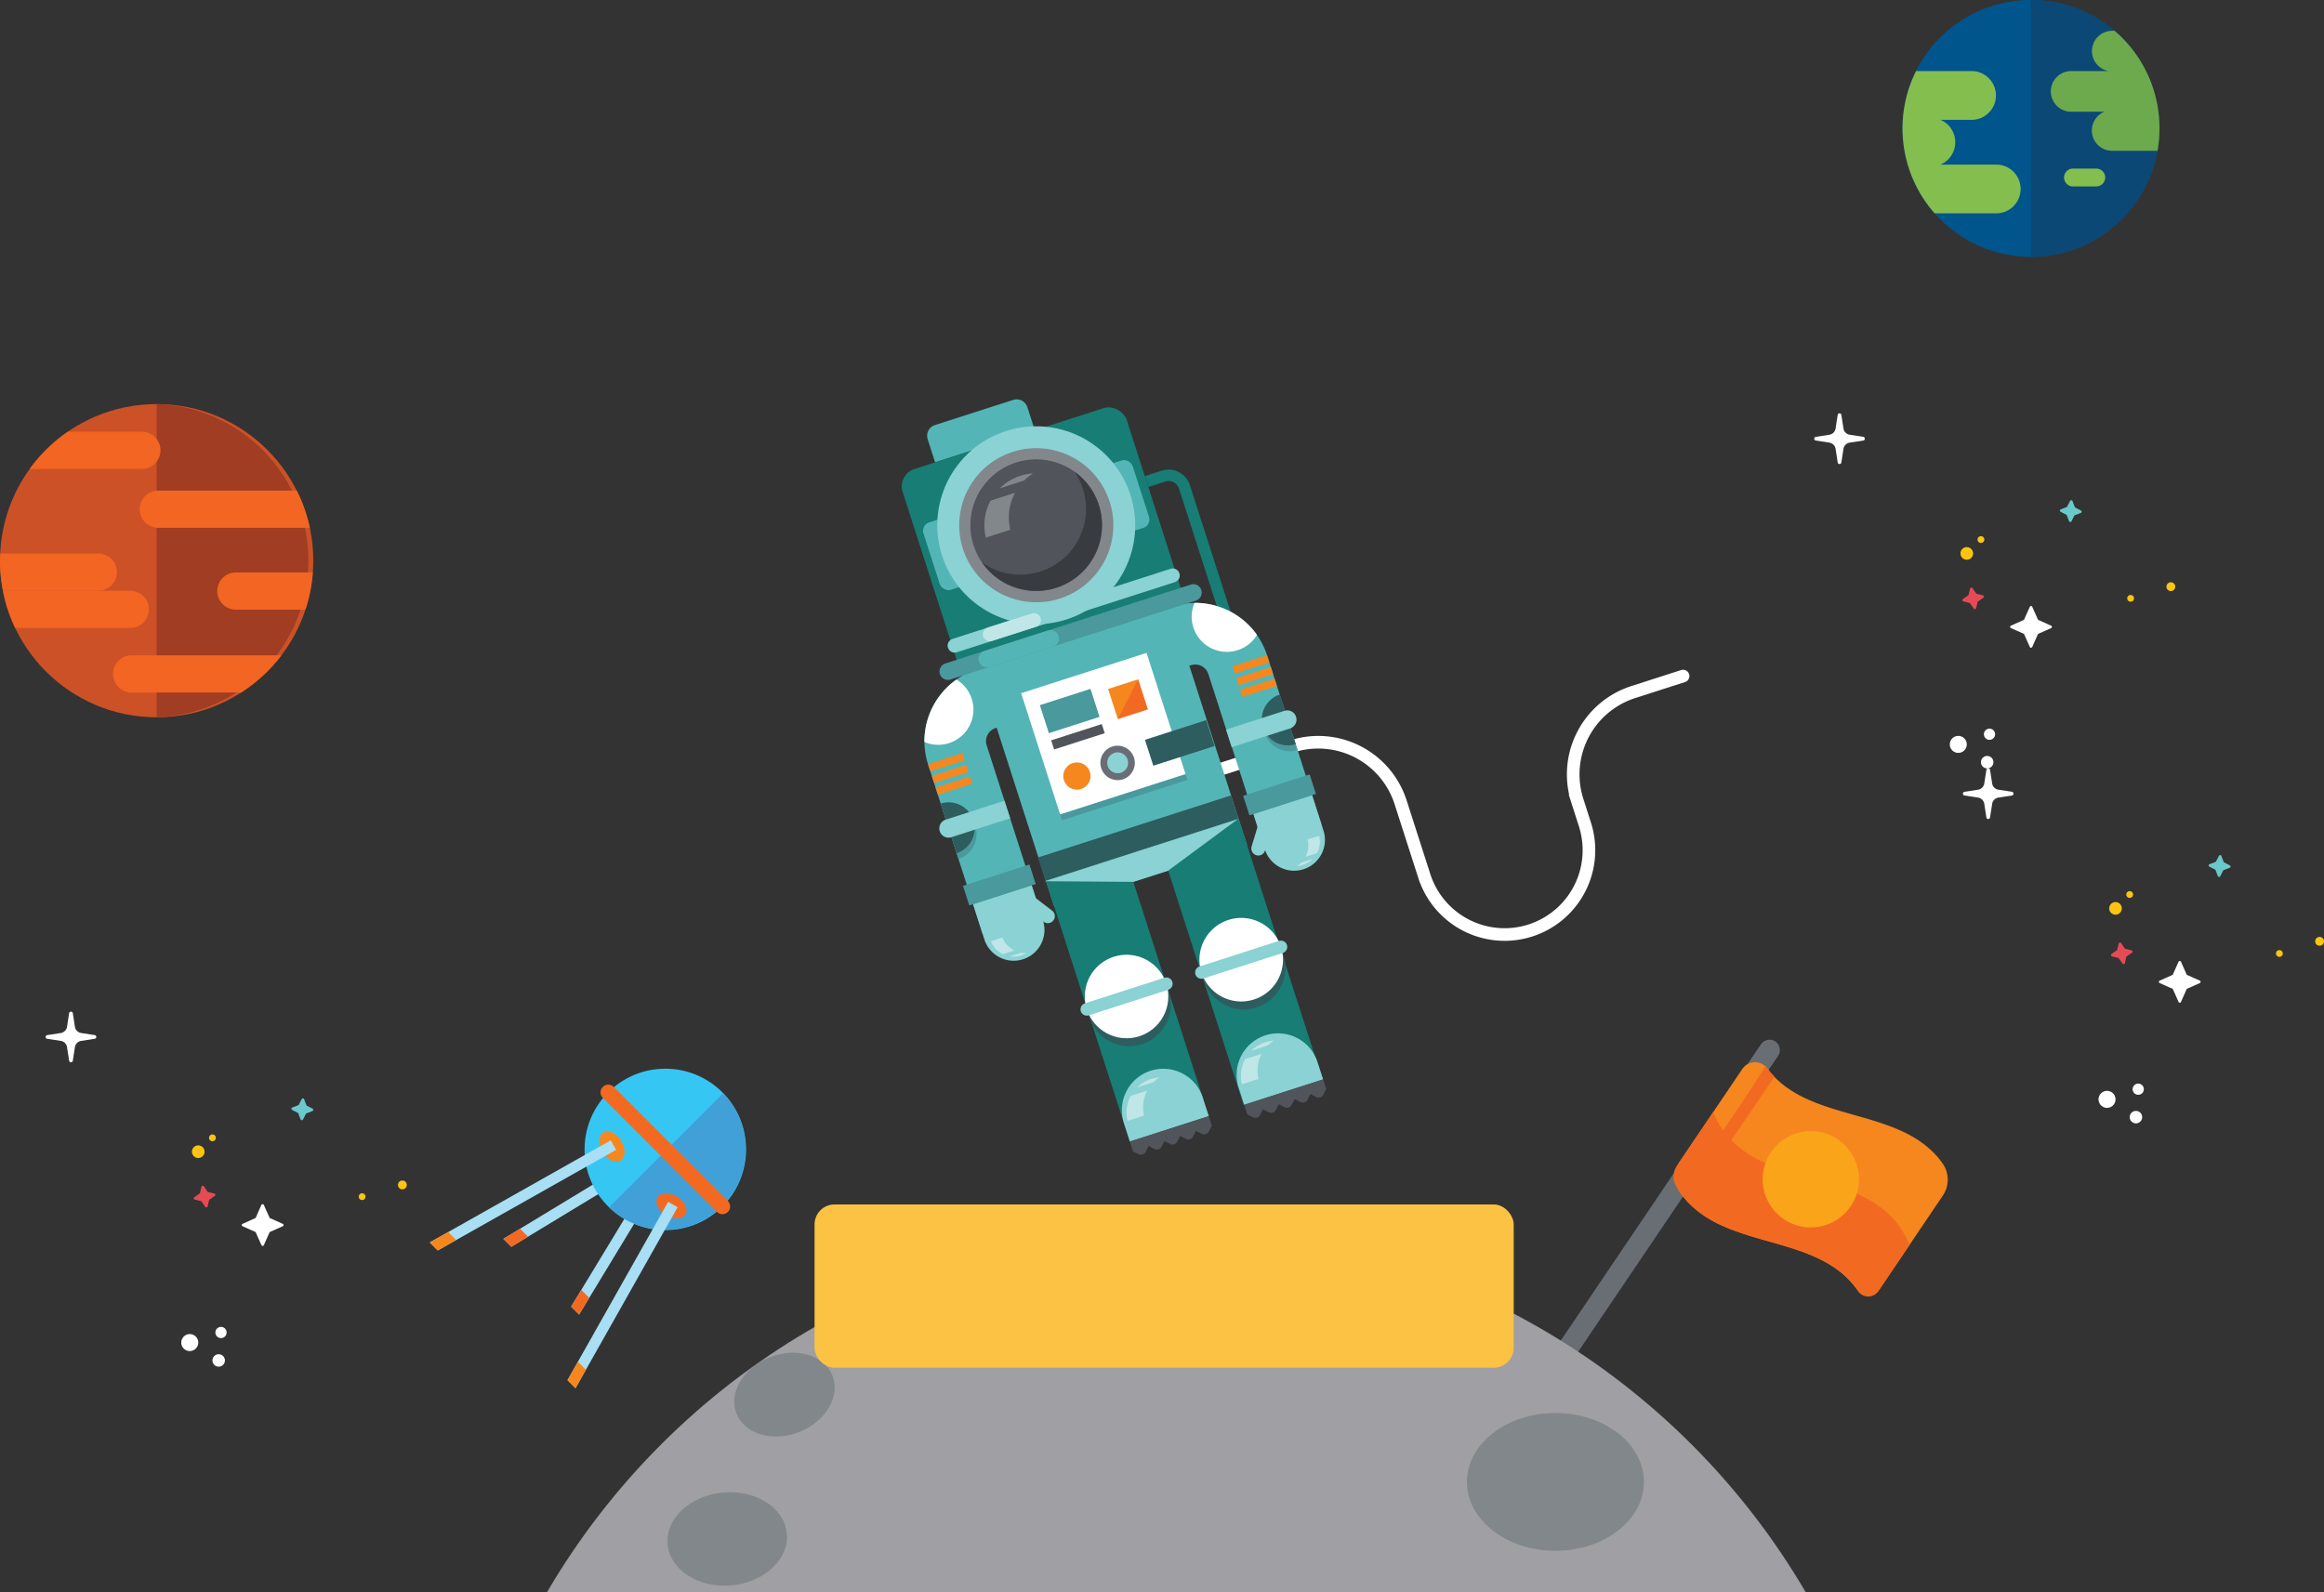 <svg xmlns="http://www.w3.org/2000/svg" viewBox="0 0 889.73 609.81"><rect x="0" y="0" width="889.73" height="609.81" fill="#333333" stroke="none"/><g style="isolation:isolate"><circle cx="827.02" cy="105.05" r="49.18" transform="translate(542.99 849.16) rotate(-80.9)" fill="#00558c"/><path d="M827,55.87v98.36a49.18,49.18,0,1,0,0-98.36Z" transform="translate(-49.45 -55.87)" fill="#0b4875"/><path d="M876.2,105.05A49.07,49.07,0,0,0,859,67.66h-.88a7.77,7.77,0,0,0-7.77,7.78h0a7.76,7.76,0,0,0,6.43,7.65H842.38a7.78,7.78,0,0,0-7.78,7.78h0a7.78,7.78,0,0,0,7.78,7.78h12.74a7.76,7.76,0,0,0-4.82,7.19h0a7.77,7.77,0,0,0,7.77,7.78h17.37A49.31,49.31,0,0,0,876.2,105.05Z" transform="translate(-49.45 -55.87)" fill="#6daa4e"/><path d="M814,118.9H792.37a9.33,9.33,0,0,0,0-17.14h12.19a9.34,9.34,0,0,0,0-18.67H783a49.14,49.14,0,0,0,7.12,54.48H814a9.34,9.34,0,0,0,0-18.67Z" transform="translate(-49.45 -55.87)" fill="#83be4f"/><path d="M855.4,123.84a3.43,3.43,0,0,1-3.42,3.43h-8.9a3.43,3.43,0,0,1-3.42-3.43h0a3.42,3.42,0,0,1,3.42-3.42H852a3.42,3.42,0,0,1,3.42,3.42Z" transform="translate(-49.45 -55.87)" fill="#83be4f"/><path d="M504,354.55l40-12.85a33.11,33.11,0,0,1,41.66,21.38l9.08,28.25a32.29,32.29,0,1,0,61.48-19.77l-2.88-9a33.1,33.1,0,0,1,21.38-41.66l19.09-6.14" transform="translate(-49.45 -55.87)" fill="none" stroke="#fff" stroke-linecap="round" stroke-miterlimit="10" stroke-width="4.83"/><path d="M408.73,213.51h31.44a4.33,4.33,0,0,1,4.33,4.33v9.28a0,0,0,0,1,0,0H404.4a0,0,0,0,1,0,0v-9.28a4.33,4.33,0,0,1,4.33-4.33Z" transform="translate(-96.52 84.66) rotate(-17.83)" fill="#53b5b6"/><path d="M488.41,240.28l6.49-2.09a6.37,6.37,0,0,1,8,4.11l15.89,49.39-17.29,5.55" transform="translate(-49.45 -55.87)" fill="none" stroke="#177d75" stroke-miterlimit="10" stroke-width="4.37"/><rect x="404.56" y="221.65" width="90.11" height="90.44" rx="6.98" transform="translate(-109.56 94.6) rotate(-17.83)" fill="#177d75"/><path d="M532.93,378.85l22.46-7.22-20.86-64.85a28.89,28.89,0,0,0-36.3-18.64l-28,9,7.22,22.46,28-9a5.27,5.27,0,0,1,6.62,3.4Z" transform="translate(-49.45 -55.87)" fill="#53b5b6"/><path d="M533.67,336.65a10,10,0,0,0,12.53,6.43l-6.09-19A10,10,0,0,0,533.67,336.65Z" transform="translate(-49.45 -55.87)" fill="#49999d"/><path d="M533,334.4a10,10,0,0,0,12.53,6.44l-6.1-19A10,10,0,0,0,533,334.4Z" transform="translate(-49.45 -55.87)" fill="#2e5d5f"/><path d="M521,342l22.35-7.19a3.53,3.53,0,1,0-2.16-6.73l-22.36,7.18Z" transform="translate(-49.45 -55.87)" fill="#8ad2d3"/><path d="M530.68,299a13.47,13.47,0,0,1-23.91-12.27A29,29,0,0,1,530.68,299Z" transform="translate(-49.45 -55.87)" fill="#fff"/><rect x="521.46" y="308.83" width="13.84" height="2.86" transform="translate(1076.92 387.98) rotate(162.17)" fill="#f6871f"/><rect x="522.9" y="313.32" width="13.84" height="2.86" transform="translate(1081.12 396.31) rotate(162.17)" fill="#f6871f"/><rect x="524.35" y="317.81" width="13.84" height="2.86" transform="translate(1085.31 404.63) rotate(162.17)" fill="#f6871f"/><rect x="404.09" y="243.41" width="84.14" height="27.13" rx="3.35" transform="translate(-106.7 93.07) rotate(-17.83)" fill="#53b5b6"/><circle cx="446.16" cy="256.97" r="37.89" transform="translate(-80.86 393.51) rotate(-51.88)" fill="#8ad2d3"/><circle cx="446.16" cy="256.97" r="29.5" transform="translate(72.09 600.75) rotate(-80.85)" fill="#82878c"/><circle cx="446.16" cy="256.97" r="25.19" transform="translate(105.73 625.87) rotate(-85.53)" fill="#51555b"/><path d="M460.79,236.46a25.19,25.19,0,0,1-35.39,34.78,25.19,25.19,0,1,0,35.39-34.78Z" transform="translate(-49.45 -55.87)" fill="#383c41"/><path d="M441.54,239.88a19.59,19.59,0,0,1,3.41-2.72,19.9,19.9,0,0,0-12.78,5.74Z" transform="translate(-49.45 -55.87)" fill="#82878c"/><path d="M428.68,247.59a19.8,19.8,0,0,0-1.78,14.15l9.37-3a19.75,19.75,0,0,1,1.78-14.15Z" transform="translate(-49.45 -55.87)" fill="#82878c"/><line x1="365.48" y1="247.23" x2="448.97" y2="220.37" fill="none" stroke="#8ad2d3" stroke-linecap="round" stroke-miterlimit="10" stroke-width="5.37"/><rect x="436.07" y="294.59" width="77.49" height="99.21" transform="translate(-132.03 106.03) rotate(-17.83)" fill="#53b5b6"/><rect x="465.17" y="385.87" width="31.74" height="104.82" transform="translate(-160.53 112.45) rotate(-17.83)" fill="#177d75"/><rect x="508.73" y="371.86" width="31.74" height="104.82" transform="translate(-154.15 125.11) rotate(-17.83)" fill="#177d75"/><path d="M448.05,406.15l-22.46,7.22-20.85-64.85a28.88,28.88,0,0,1,18.63-36.3l28-9,7.22,22.46-28,9a5.28,5.28,0,0,0-3.4,6.62Z" transform="translate(-49.45 -55.87)" fill="#53b5b6"/><rect x="447.34" y="314.69" width="50.45" height="48.75" transform="translate(-130.57 105.1) rotate(-17.83)" fill="#49999d"/><rect x="446.62" y="312.45" width="50.45" height="48.75" transform="translate(-129.91 104.77) rotate(-17.83)" fill="#fff"/><path d="M510,476.42a15.87,15.87,0,1,0-30.21,9.72L482,493l30.21-9.71Z" transform="translate(-49.45 -55.87)" fill="#8ad2d3"/><rect x="481.8" y="488.08" width="31.74" height="3.81" transform="translate(-175.56 120.03) rotate(-17.83)" fill="#51555b"/><path d="M496.93,435.59a16,16,0,1,1-20.11-10.33A16,16,0,0,1,496.93,435.59Z" transform="translate(-49.45 -55.87)" fill="#2e5d5f"/><circle cx="480.75" cy="437.49" r="15.99" transform="translate(-89.96 769.95) rotate(-78.99)" fill="#fff"/><line x1="416.08" y1="386.52" x2="446.52" y2="376.72" fill="none" stroke="#8ad2d3" stroke-linecap="round" stroke-miterlimit="10" stroke-width="4.83"/><rect x="446.41" y="372.13" width="77.64" height="9.44" transform="translate(-141.53 110.79) rotate(-17.83)" fill="#2e5d5f"/><rect x="448.78" y="322.53" width="20.37" height="11.27" transform="translate(-127.88 100.41) rotate(-17.83)" fill="#49999d"/><rect x="451.95" y="336.19" width="20.36" height="3.67" transform="translate(-130.75 101.85) rotate(-17.83)" fill="#51555b"/><path d="M466.7,351.46a5.21,5.21,0,1,1-6.56-3.37A5.21,5.21,0,0,1,466.7,351.46Z" transform="translate(-49.45 -55.87)" fill="#f6871f"/><path d="M483.59,346a6.59,6.59,0,1,1-8.29-4.25A6.59,6.59,0,0,1,483.59,346Z" transform="translate(-49.45 -55.87)" fill="#696e74"/><path d="M481.17,346.8a4,4,0,1,1-5.09-2.62A4,4,0,0,1,481.17,346.8Z" transform="translate(-49.45 -55.87)" fill="#8ad2d3"/><rect x="475.24" y="317.58" width="12.06" height="12.06" transform="translate(-125.42 107.02) rotate(-17.83)" fill="#f6871f"/><polygon points="439.4 271.63 427.92 275.33 435.71 260.16 439.4 271.63" fill="#f26a21"/><rect x="488.79" y="335.18" width="24.63" height="10.42" transform="translate(-129.6 113.89) rotate(-17.83)" fill="#2e5d5f"/><path d="M448.85,408.71a11.79,11.79,0,0,1-22.44,7.21L422,402.15l22.44-7.22Z" transform="translate(-49.45 -55.87)" fill="#8ad2d3"/><line x1="392.28" y1="344.05" x2="401.15" y2="350.84" fill="none" stroke="#8ad2d3" stroke-linecap="round" stroke-miterlimit="10" stroke-width="5.37"/><polygon points="473.91 313.67 399.94 337.47 433.88 337.7 447.22 333.41 473.91 313.67" fill="#8ad2d3"/><path d="M422.85,372.29a10,10,0,0,1-6.44,12.53l-6.1-19A10,10,0,0,1,422.85,372.29Z" transform="translate(-49.45 -55.87)" fill="#49999d"/><path d="M422.12,370.05a10,10,0,0,1-6.43,12.53l-6.1-19A10,10,0,0,1,422.12,370.05Z" transform="translate(-49.45 -55.87)" fill="#2e5d5f"/><path d="M436.2,369.24l-22.35,7.18a3.54,3.54,0,1,1-2.17-6.73L434,362.5Z" transform="translate(-49.45 -55.87)" fill="#8ad2d3"/><path d="M483.92,493.44h4.49a0,0,0,0,1,0,0V496a2,2,0,0,1-2,2h-2.53a0,0,0,0,1,0,0v-4.49A0,0,0,0,1,483.92,493.44Z" transform="translate(230.54 -223.17) rotate(27.17)" fill="#51555b"/><path d="M490,491.49h4.49a0,0,0,0,1,0,0V494a2,2,0,0,1-2,2H490a0,0,0,0,1,0,0v-4.49A0,0,0,0,1,490,491.49Z" transform="translate(230.33 -226.15) rotate(27.17)" fill="#51555b"/><path d="M496,489.55h4.49a0,0,0,0,1,0,0v2.53a2,2,0,0,1-2,2H496a0,0,0,0,1,0,0v-4.49A0,0,0,0,1,496,489.55Z" transform="translate(230.1 -229.12) rotate(27.17)" fill="#51555b"/><path d="M502.06,487.61h4.49a0,0,0,0,1,0,0v2.53a2,2,0,0,1-2,2h-2.53a0,0,0,0,1,0,0v-4.49A0,0,0,0,1,502.06,487.61Z" transform="translate(229.88 -232.1) rotate(27.17)" fill="#51555b"/><path d="M508.1,485.66h4.49a0,0,0,0,1,0,0v2.53a2,2,0,0,1-2,2H508.1a0,0,0,0,1,0,0v-4.49A0,0,0,0,1,508.1,485.66Z" transform="translate(229.66 -235.07) rotate(27.17)" fill="#51555b"/><path d="M491.07,470.28a13.34,13.34,0,0,1,2.31-1.84,13.24,13.24,0,0,0-3.3.62,13.52,13.52,0,0,0-5.38,3.27Z" transform="translate(-49.45 -55.87)" fill="#c0e6e7"/><path d="M482.33,475.52a13.49,13.49,0,0,0-1.21,9.62l6.36-2.05a13.41,13.41,0,0,1,1.22-9.61Z" transform="translate(-49.45 -55.87)" fill="#c0e6e7"/><path d="M440.46,420.68a8.82,8.82,0,0,0,2.06.1,9.43,9.43,0,0,1-2.13,1,9.31,9.31,0,0,1-4.36.33Z" transform="translate(-49.45 -55.87)" fill="#c0e6e7"/><path d="M433.39,421.26a9.34,9.34,0,0,1-4.57-4.94l4.42-1.43a9.36,9.36,0,0,0,4.58,4.94Z" transform="translate(-49.45 -55.87)" fill="#c0e6e7"/><rect x="418.67" y="390.85" width="26.74" height="7.86" transform="translate(-149.57 95.36) rotate(-17.83)" fill="#49999d"/><path d="M403.35,340a13.47,13.47,0,0,0,12.27-23.91A29,29,0,0,0,403.35,340Z" transform="translate(-49.45 -55.87)" fill="#fff"/><rect x="404.84" y="346.33" width="13.84" height="2.86" transform="translate(-136.15 86.9) rotate(-17.83)" fill="#f6871f"/><rect x="406.29" y="350.82" width="13.84" height="2.86" transform="translate(-137.45 87.56) rotate(-17.83)" fill="#f6871f"/><rect x="407.73" y="355.31" width="13.84" height="2.86" transform="translate(-138.76 88.21) rotate(-17.83)" fill="#f6871f"/><path d="M553.77,462.33a15.87,15.87,0,0,0-30.21,9.72l2.22,6.89L556,469.22Z" transform="translate(-49.45 -55.87)" fill="#8ad2d3"/><rect x="525.6" y="473.99" width="31.74" height="3.81" transform="translate(-169.15 132.76) rotate(-17.83)" fill="#51555b"/><circle cx="525.59" cy="426.37" r="15.99" transform="translate(-143.97 641.61) rotate(-62.66)" fill="#2e5d5f"/><path d="M509.41,428.27a16,16,0,1,0,10.32-20.12A16,16,0,0,0,509.41,428.27Z" transform="translate(-49.45 -55.87)" fill="#fff"/><line x1="490.4" y1="362.61" x2="459.96" y2="372.4" fill="none" stroke="#8ad2d3" stroke-linecap="round" stroke-miterlimit="10" stroke-width="4.83"/><path d="M533.77,381.4a11.79,11.79,0,0,0,22.44-7.22l-4.43-13.78-22.44,7.22Z" transform="translate(-49.45 -55.87)" fill="#8ad2d3"/><line x1="484.98" y1="314.23" x2="481.74" y2="324.93" fill="none" stroke="#8ad2d3" stroke-linecap="round" stroke-miterlimit="10" stroke-width="5.37"/><path d="M527.72,479.35h4.49a0,0,0,0,1,0,0v2.53a2,2,0,0,1-2,2h-2.53a0,0,0,0,1,0,0v-4.49A0,0,0,0,1,527.72,479.35Z" transform="translate(228.95 -244.73) rotate(27.17)" fill="#51555b"/><path d="M533.77,477.41h4.49a0,0,0,0,1,0,0v2.53a2,2,0,0,1-2,2h-2.53a0,0,0,0,1,0,0v-4.49A0,0,0,0,1,533.77,477.41Z" transform="translate(228.72 -247.7) rotate(27.17)" fill="#51555b"/><path d="M539.81,475.46h4.49a0,0,0,0,1,0,0V478a2,2,0,0,1-2,2h-2.53a0,0,0,0,1,0,0v-4.49A0,0,0,0,1,539.81,475.46Z" transform="translate(228.5 -250.68) rotate(27.17)" fill="#51555b"/><path d="M545.86,473.52h4.49a0,0,0,0,1,0,0V476a2,2,0,0,1-2,2h-2.53a0,0,0,0,1,0,0v-4.49A0,0,0,0,1,545.86,473.52Z" transform="translate(228.29 -253.65) rotate(27.17)" fill="#51555b"/><path d="M551.9,471.58h4.49a0,0,0,0,1,0,0v2.53a2,2,0,0,1-2,2H551.9a0,0,0,0,1,0,0v-4.49A0,0,0,0,1,551.9,471.58Z" transform="translate(228.09 -256.64) rotate(27.17)" fill="#51555b"/><path d="M534.87,456.2a13,13,0,0,1,2.31-1.85,13.62,13.62,0,0,0-3.3.62,13.43,13.43,0,0,0-5.38,3.28Z" transform="translate(-49.45 -55.87)" fill="#c0e6e7"/><path d="M526.13,461.44a13.46,13.46,0,0,0-1.21,9.61l6.36-2a13.43,13.43,0,0,1,1.22-9.62Z" transform="translate(-49.45 -55.87)" fill="#c0e6e7"/><path d="M547.57,386.23a9.59,9.59,0,0,1-1.61,1.29,9.48,9.48,0,0,0,6-2.71Z" transform="translate(-49.45 -55.87)" fill="#c0e6e7"/><path d="M553.65,382.59a9.39,9.39,0,0,0,.83-6.69l-4.42,1.42a9.39,9.39,0,0,1-.84,6.69Z" transform="translate(-49.45 -55.87)" fill="#c0e6e7"/><rect x="525.94" y="356.35" width="26.74" height="7.86" transform="translate(-133.86 126.55) rotate(-17.83)" fill="#49999d"/><line x1="362.89" y1="257.14" x2="456.86" y2="226.92" fill="none" stroke="#49999d" stroke-linecap="round" stroke-miterlimit="10" stroke-width="6.44"/><line x1="377.86" y1="252.33" x2="402.22" y2="244.5" fill="none" stroke="#53b5b6" stroke-linecap="round" stroke-miterlimit="10" stroke-width="6.44"/><line x1="378.95" y1="242.89" x2="395.83" y2="237.47" fill="none" stroke="#c0e6e7" stroke-linecap="round" stroke-miterlimit="10" stroke-width="5.37"/><circle cx="59.97" cy="214.71" r="59.97" fill="#cc5127"/><path d="M109.42,210.6V330.54a60,60,0,0,0,0-119.94Z" transform="translate(-49.45 -55.87)" fill="#a03d22"/><path d="M168.07,258a59.58,59.58,0,0,0-5-14.26h-53a7.13,7.13,0,0,0-7.13,7.13h0A7.13,7.13,0,0,0,110.1,258Z" transform="translate(-49.45 -55.87)" fill="#f26522"/><path d="M87.09,267.83H49.52c0,.91-.07,1.82-.07,2.74a59.92,59.92,0,0,0,1.12,11.52H87.09A7.13,7.13,0,0,0,94.22,275h0A7.13,7.13,0,0,0,87.09,267.83Z" transform="translate(-49.45 -55.87)" fill="#f26522"/><path d="M99.32,282.09H50.57a59.64,59.64,0,0,0,4.69,14.26H99.32a7.13,7.13,0,0,0,0-14.26Z" transform="translate(-49.45 -55.87)" fill="#f26522"/><path d="M99.84,306.82a7.13,7.13,0,0,0,0,14.26h41.9a60.49,60.49,0,0,0,15.45-14.26Z" transform="translate(-49.45 -55.87)" fill="#f26522"/><path d="M169.2,275.08H139.75a7.13,7.13,0,0,0-7.13,7.13h0a7.13,7.13,0,0,0,7.13,7.13h26.63A59.6,59.6,0,0,0,169.2,275.08Z" transform="translate(-49.45 -55.87)" fill="#f26522"/><path d="M103.76,221.19H75.4a60.35,60.35,0,0,0-14.57,14.26h42.93a7.13,7.13,0,0,0,0-14.26Z" transform="translate(-49.45 -55.87)" fill="#f26522"/><polygon points="221.7 503.42 247.35 461.09 243.78 458.93 218.65 500.37 221.7 503.42" fill="#a8dff4"/><polygon points="195.74 477.46 237.19 452.33 235.02 448.76 192.7 474.42 195.74 477.46" fill="#a8dff4"/><polygon points="222.54 493.96 218.65 500.37 221.7 503.42 225.58 497 222.54 493.96" fill="#f26a21"/><polygon points="199.11 470.53 192.7 474.42 195.74 477.46 202.15 473.57 199.11 470.53" fill="#f26a21"/><circle cx="254.71" cy="440.16" r="30.91" fill="#36c6f4"/><path d="M326.32,474.49l-43.69,43.69a30.9,30.9,0,0,0,43.69-43.69Z" transform="translate(-49.45 -55.87)" fill="#41a0d8"/><path d="M287,500.27c-1.94,1.18-5-.25-6.78-3.21s-1.69-6.31.26-7.5,5,.25,6.79,3.21S289,499.08,287,500.27Z" transform="translate(-49.45 -55.87)" fill="#f6871f"/><polygon points="167.58 478.85 235.88 440.32 233.83 436.68 164.52 475.78 167.58 478.85" fill="#a8dff4"/><path d="M301.16,514.41c-1.18,1.94.25,5,3.2,6.78s6.32,1.69,7.5-.26-.24-5-3.2-6.79S302.35,512.46,301.16,514.41Z" transform="translate(-49.45 -55.87)" fill="#f26a21"/><polygon points="220.33 531.6 259.43 462.28 255.79 460.23 217.26 528.53 220.33 531.6" fill="#a8dff4"/><polygon points="171.57 471.8 164.52 475.78 167.58 478.85 174.64 474.87 171.57 471.8" fill="#f6871f"/><polygon points="221.24 521.47 217.26 528.53 220.33 531.6 224.31 524.54 221.24 521.47" fill="#f6871f"/><line x1="232.86" y1="418.3" x2="276.57" y2="462.01" fill="none" stroke="#f26a21" stroke-linecap="round" stroke-miterlimit="10" stroke-width="5.91"/><path d="M826.56,288.23a.5.5,0,0,1,.46-.29.52.52,0,0,1,.46.29l2.23,5,5,2.24a.5.5,0,0,1,0,.92l-5,2.23-2.23,5a.53.53,0,0,1-.46.3.51.51,0,0,1-.46-.3l-2.24-5-5-2.23a.5.5,0,0,1,0-.92l5-2.24Z" transform="translate(-49.45 -55.87)" fill="#fff"/><path d="M753,214.77a.71.71,0,0,1,1.41,0l.8,5.2a2.87,2.87,0,0,0,2.39,2.38l5.19.8a.72.72,0,0,1,0,1.42l-5.19.8a2.85,2.85,0,0,0-2.39,2.38l-.8,5.2a.71.71,0,0,1-1.41,0l-.81-5.2a2.84,2.84,0,0,0-2.38-2.38l-5.19-.8a.72.72,0,0,1,0-1.42l5.19-.8a2.85,2.85,0,0,0,2.38-2.38Z" transform="translate(-49.45 -55.87)" fill="#fff"/><path d="M806,288.77a.51.51,0,0,1-.9.17l-1.48-2.14-2.52-.63a.5.5,0,0,1-.17-.9l2.14-1.48.62-2.52a.5.5,0,0,1,.4-.38.54.54,0,0,1,.51.21l1.47,2.14,2.53.62a.51.51,0,0,1,.37.4.49.49,0,0,1-.21.51l-2.14,1.48Z" transform="translate(-49.45 -55.87)" fill="#e64b55"/><path d="M842.51,255.48a.51.51,0,0,1-.92,0l-.94-2.42-2.3-1.2a.51.51,0,0,1,0-.92l2.42-.93,1.2-2.31a.5.5,0,0,1,.48-.27.49.49,0,0,1,.44.32l.93,2.43,2.31,1.19a.5.5,0,0,1,.27.48.49.49,0,0,1-.32.44l-2.43.94Z" transform="translate(-49.45 -55.87)" fill="#6ac9ca"/><circle cx="752.97" cy="211.93" r="2.42" fill="#fec411"/><path d="M809.14,262.49a1.3,1.3,0,1,1-1.29-1.3A1.29,1.29,0,0,1,809.14,262.49Z" transform="translate(-49.45 -55.87)" fill="#fec411"/><path d="M866.45,285a1.3,1.3,0,1,1-1.29-1.3A1.29,1.29,0,0,1,866.45,285Z" transform="translate(-49.45 -55.87)" fill="#fec411"/><path d="M882.24,280.4a1.69,1.69,0,1,1-3.37,0,1.69,1.69,0,0,1,3.37,0Z" transform="translate(-49.45 -55.87)" fill="#fec411"/><path d="M802.42,340.93a3.25,3.25,0,1,1-3.25-3.25A3.25,3.25,0,0,1,802.42,340.93Z" transform="translate(-49.45 -55.87)" fill="#fff"/><circle cx="761.67" cy="281.17" r="2.15" fill="#fff"/><circle cx="760.78" cy="291.87" r="2.39" fill="#fff"/><path d="M883.5,424.16a.51.51,0,0,1,.92,0l2.23,5,5,2.24a.51.51,0,0,1,0,.92l-5,2.23-2.23,5a.5.5,0,0,1-.92,0l-2.23-5-5-2.23a.5.5,0,0,1,0-.92l5-2.24Z" transform="translate(-49.45 -55.87)" fill="#fff"/><path d="M809.92,350.7a.71.71,0,0,1,1.41,0l.81,5.2a2.85,2.85,0,0,0,2.38,2.38l5.19.8a.72.72,0,0,1,0,1.42l-5.19.8a2.84,2.84,0,0,0-2.38,2.38l-.81,5.2a.71.71,0,0,1-1.41,0l-.8-5.2a2.85,2.85,0,0,0-2.39-2.38l-5.19-.8a.72.72,0,0,1,0-1.42l5.19-.8a2.87,2.87,0,0,0,2.39-2.38Z" transform="translate(-49.45 -55.87)" fill="#fff"/><path d="M862.94,424.7a.51.51,0,0,1-.4.37.5.5,0,0,1-.51-.2l-1.48-2.14L858,422.1a.5.5,0,0,1-.38-.4.51.51,0,0,1,.21-.5l2.14-1.48.62-2.52a.51.51,0,0,1,.91-.17l1.48,2.14,2.52.62a.53.53,0,0,1,.38.4.52.52,0,0,1-.21.51l-2.14,1.48Z" transform="translate(-49.45 -55.87)" fill="#e64b55"/><path d="M899.45,391.41a.48.48,0,0,1-.47.27.5.5,0,0,1-.45-.32l-.93-2.42-2.31-1.2a.52.52,0,0,1-.27-.48.5.5,0,0,1,.32-.44l2.43-.93,1.2-2.31a.49.49,0,0,1,.47-.27.51.51,0,0,1,.45.32l.93,2.43,2.31,1.19a.52.52,0,0,1,.27.48.5.5,0,0,1-.32.44l-2.43.94Z" transform="translate(-49.45 -55.87)" fill="#6ac9ca"/><circle cx="809.91" cy="347.86" r="2.42" fill="#fec411"/><path d="M866.09,398.42a1.3,1.3,0,1,1-1.3-1.3A1.3,1.3,0,0,1,866.09,398.42Z" transform="translate(-49.45 -55.87)" fill="#fec411"/><path d="M923.4,421a1.3,1.3,0,1,1-1.3-1.3A1.3,1.3,0,0,1,923.4,421Z" transform="translate(-49.45 -55.87)" fill="#fec411"/><path d="M939.18,416.33a1.69,1.69,0,1,1-1.68-1.68A1.69,1.69,0,0,1,939.18,416.33Z" transform="translate(-49.45 -55.87)" fill="#fec411"/><path d="M859.36,476.86a3.25,3.25,0,1,1-3.25-3.25A3.24,3.24,0,0,1,859.36,476.86Z" transform="translate(-49.45 -55.87)" fill="#fff"/><circle cx="818.61" cy="417.1" r="2.15" fill="#fff"/><circle cx="817.73" cy="427.8" r="2.39" fill="#fff"/><path d="M149.49,517.33A.52.52,0,0,1,150,517a.5.5,0,0,1,.46.29l2.24,5,5,2.24a.5.5,0,0,1,0,.92l-5,2.23-2.24,5a.51.51,0,0,1-.46.3.53.53,0,0,1-.46-.3l-2.23-5-5-2.23a.5.5,0,0,1,0-.92l5-2.24Z" transform="translate(-49.45 -55.87)" fill="#fff"/><path d="M75.91,443.87a.72.72,0,0,1,1.42,0l.8,5.19a2.86,2.86,0,0,0,2.39,2.39l5.19.8a.72.72,0,0,1,0,1.42l-5.19.8a2.85,2.85,0,0,0-2.39,2.38l-.8,5.2a.72.72,0,0,1-1.42,0l-.8-5.2a2.84,2.84,0,0,0-2.38-2.38l-5.2-.8a.72.72,0,0,1,0-1.42l5.2-.8a2.85,2.85,0,0,0,2.38-2.39Z" transform="translate(-49.45 -55.87)" fill="#fff"/><path d="M128.93,517.87a.49.49,0,0,1-.4.37A.5.5,0,0,1,128,518l-1.47-2.13-2.53-.63a.5.5,0,0,1-.16-.9l2.14-1.48.62-2.52a.5.5,0,0,1,.4-.38.51.51,0,0,1,.5.21l1.48,2.14,2.52.62a.52.52,0,0,1,.38.4.5.5,0,0,1-.21.51l-2.14,1.47Z" transform="translate(-49.45 -55.87)" fill="#e64b55"/><path d="M165.45,484.58a.49.49,0,0,1-.48.27.49.49,0,0,1-.44-.32l-.94-2.42-2.3-1.2a.51.51,0,0,1-.28-.48.5.5,0,0,1,.33-.44l2.42-.93,1.2-2.31a.5.5,0,0,1,.48-.27.49.49,0,0,1,.44.32l.93,2.43,2.31,1.19a.51.51,0,0,1-.05.92l-2.43.94Z" transform="translate(-49.45 -55.87)" fill="#6ac9ca"/><circle cx="75.9" cy="441.03" r="2.42" fill="#fec411"/><path d="M132.08,491.59a1.3,1.3,0,1,1-1.3-1.3A1.3,1.3,0,0,1,132.08,491.59Z" transform="translate(-49.45 -55.87)" fill="#fec411"/><path d="M189.39,514.12a1.3,1.3,0,1,1-1.3-1.3A1.3,1.3,0,0,1,189.39,514.12Z" transform="translate(-49.45 -55.87)" fill="#fec411"/><path d="M205.18,509.5a1.69,1.69,0,1,1-3.37,0,1.69,1.69,0,0,1,3.37,0Z" transform="translate(-49.45 -55.87)" fill="#fec411"/><path d="M125.35,570a3.25,3.25,0,1,1-3.24-3.25A3.24,3.24,0,0,1,125.35,570Z" transform="translate(-49.45 -55.87)" fill="#fff"/><circle cx="84.61" cy="510.27" r="2.15" fill="#fff"/><circle cx="83.72" cy="520.97" r="2.39" fill="#fff"/><path d="M641.31,591.76l-6.56-4.43,88.88-131.57a4,4,0,0,1,5.49-1.07h0a4,4,0,0,1,1.07,5.5Z" transform="translate(-49.45 -55.87)" fill="#696e74"/><path d="M760.63,550c-15.79-22.69-52.23-14.81-68-37.55a10.53,10.53,0,0,1,0-11.9l23.89-35.37A5.84,5.84,0,0,1,726,465c16.07,21.53,51.59,14.26,67.21,36.46a10.86,10.86,0,0,1,0,12.3L768.76,550A4.92,4.92,0,0,1,760.63,550Z" transform="translate(-49.45 -55.87)" fill="#f6871f"/><path d="M725.58,464.33l-.21-.26c-10.28,16.68-22,32.3-32.28,49a34.5,34.5,0,0,0,2.87,3.43l32.86-48.3A33.41,33.41,0,0,1,725.58,464.33Z" transform="translate(-49.45 -55.87)" fill="#f26a21"/><path d="M760.85,550.32c-16.2-23.87-54.9-14.44-69.75-40.3a7.3,7.3,0,0,1,.34-7.71l13.88-20.55c13.95,33.4,61.27,17.4,75.21,50.8l-12,17.75A4.64,4.64,0,0,1,760.85,550.32Z" transform="translate(-49.45 -55.87)" fill="#f26a21"/><path d="M758,517.75a18.43,18.43,0,1,1-5-25.58A18.42,18.42,0,0,1,758,517.75Z" transform="translate(-49.45 -55.87)" fill="#faa41a"/><rect x="327.82" y="467.88" width="227.87" height="53.23" rx="7.64" fill="#010101" opacity="0.16" style="mix-blend-mode:overlay"/><path d="M740.81,665.68c-48.39-82.78-138.19-138.4-241-138.4s-192.61,55.62-241,138.4Z" transform="translate(-49.45 -55.87)" fill="#9f9fa4"/><ellipse cx="595.48" cy="567.48" rx="33.88" ry="26.38" fill="#82878c"/><ellipse cx="349.79" cy="589.92" rx="19.76" ry="15.39" transform="translate(-241.03 113.01) rotate(-21.46)" fill="#82878c"/><path d="M350.69,643.16c.88,9.81-8.63,18.68-21.23,19.81s-23.53-5.91-24.41-15.72,8.62-18.69,21.23-19.82S349.81,633.34,350.69,643.16Z" transform="translate(-49.45 -55.87)" fill="#82878c"/><rect x="311.85" y="461.23" width="267.66" height="62.53" rx="7.64" fill="#fcc244"/></g></svg>